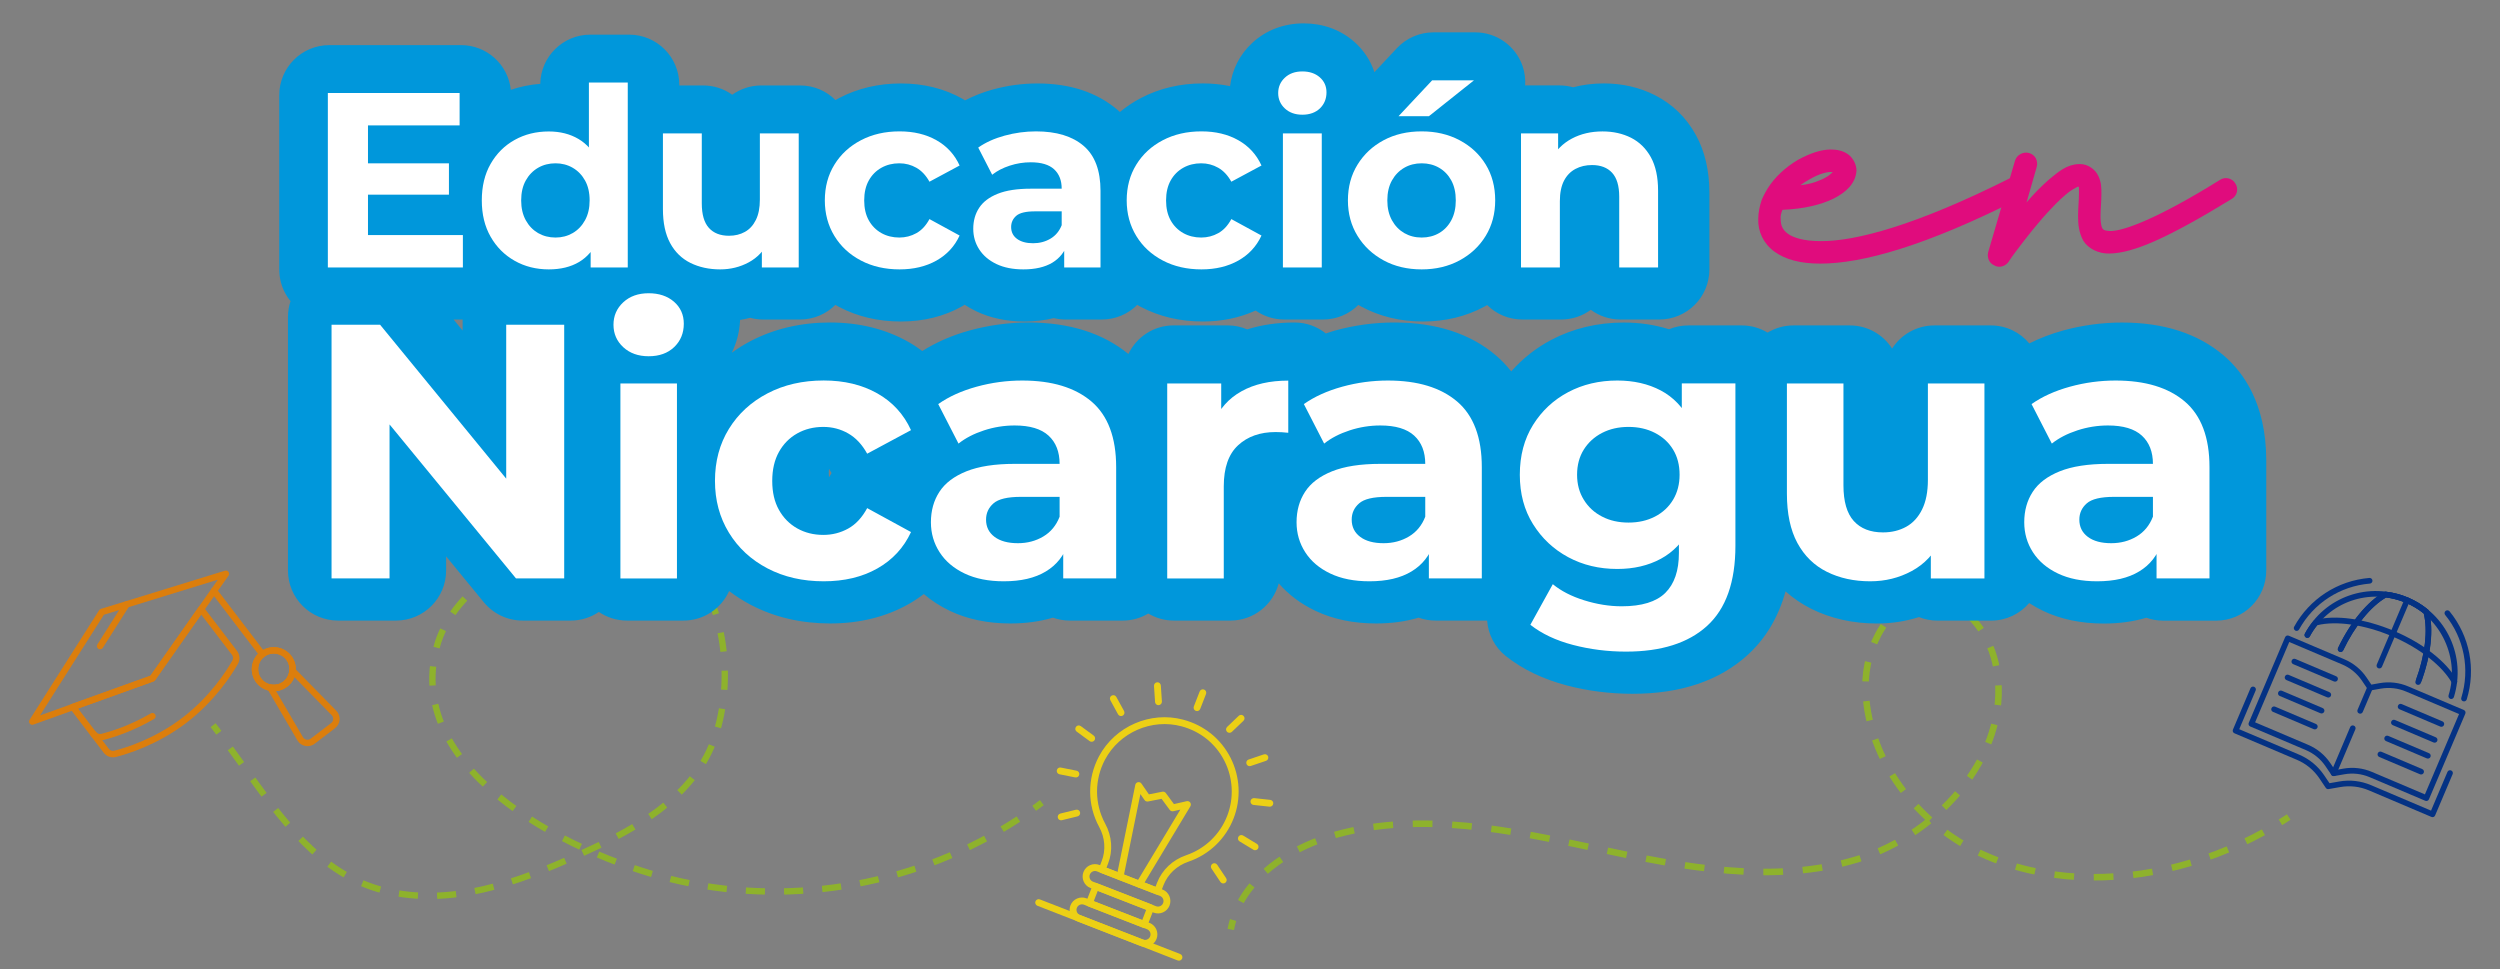 <?xml version="1.0" encoding="utf-8"?>
<!-- Generator: Adobe Illustrator 24.0.0, SVG Export Plug-In . SVG Version: 6.00 Build 0)  -->
<svg version="1.1" id="Capa_1" xmlns="http://www.w3.org/2000/svg" xmlns:xlink="http://www.w3.org/1999/xlink" x="0px" y="0px"
	 viewBox="0 0 588 228" style="enable-background:new 0 0 588 228;" xml:space="preserve">
<rect x="0" y="0" width="588" height="228" fill="#808080" stroke="none"/>
<style type="text/css">
	.st0{fill:none;stroke:#8EB22C;stroke-width:1.539;stroke-miterlimit:10;}
	.st1{fill:none;stroke:#8EB22C;stroke-width:1.539;stroke-miterlimit:10;stroke-dasharray:4.634,4.634;}
	.st2{fill:#ECD015;}
	.st3{fill:none;stroke:#8EB22C;stroke-width:1.492;stroke-miterlimit:10;}
	.st4{fill:none;stroke:#8EB22C;stroke-width:1.492;stroke-miterlimit:10;stroke-dasharray:4.495,4.495;}
	.st5{fill:#043284;}
	.st6{fill:#0097DB;}
	.st7{fill:#E00C7D;}
	.st8{fill:#FFFFFF;}
	.st9{fill:#DC7E0C;}
</style>
<g id="letras_x5F_mapa">
	<g>
		<g>
			<path class="st0" d="M538.31,192.17c-0.64,0.42-1.29,0.84-1.95,1.24"/>
			<path class="st1" d="M532.35,195.75c-7.16,3.94-14.85,6.89-22.84,8.67c-15.41,3.43-32.19,2.51-46.1-4.95
				c-13.91-7.46-24.39-22.07-24.64-37.85c-0.15-9.53,5.55-20.67,15.07-20.79c7.85-0.1,13.83,7.56,15.52,15.23
				c4.44,20.17-12.73,40.02-32.49,46.03c-19.76,6.01-41.02,1.85-61.22-2.49c-20.2-4.34-41.33-8.8-61.25-3.34
				c-9.85,2.7-19.74,8.81-23.6,17.94"/>
			<path class="st0" d="M290.02,216.38c-0.22,0.73-0.4,1.48-0.54,2.24"/>
		</g>
	</g>
	<g>
		<path class="st2" d="M271.94,210.37l-13.03-5.07c-0.41-0.16-0.62-0.63-0.46-1.04l0.67-1.73c1-2.57,0.79-5.49-0.59-8.02
			c-2.82-5.17-2.83-11.38-0.05-16.62c3.76-7.06,12.09-10.69,19.83-8.62c4.9,1.31,8.85,4.5,11.13,8.99c2.24,4.43,2.5,9.61,0.7,14.23
			c-1.87,4.81-5.76,8.53-10.65,10.19c-2.7,0.92-4.82,2.92-5.83,5.5l-0.67,1.73C272.82,210.33,272.35,210.53,271.94,210.37z
			 M260.24,204.09l11.53,4.49l0.38-0.98c1.18-3.02,3.66-5.36,6.81-6.44c4.44-1.51,7.97-4.88,9.67-9.25c1.63-4.19,1.4-8.9-0.63-12.92
			c-2.06-4.07-5.65-6.97-10.1-8.16c-7.01-1.88-14.58,1.41-17.99,7.82c-2.53,4.75-2.51,10.39,0.04,15.09
			c1.6,2.94,1.85,6.36,0.67,9.37L260.24,204.09z"/>
		<path class="st2" d="M271.31,214.64l-14.82-5.77c-1.5-0.58-2.24-2.27-1.66-3.77c0.58-1.5,2.27-2.24,3.77-1.66l14.82,5.77
			c1.5,0.58,2.24,2.27,1.66,3.77C274.49,214.48,272.8,215.23,271.31,214.64z M258.01,204.95c-0.67-0.26-1.42,0.07-1.68,0.74
			c-0.26,0.67,0.07,1.42,0.74,1.68l14.82,5.77c0.67,0.26,1.42-0.07,1.68-0.74c0.26-0.67-0.07-1.42-0.74-1.68L258.01,204.95z"/>
		<path class="st2" d="M268.25,222.49l-14.82-5.77c-1.5-0.58-2.24-2.27-1.66-3.77c0.58-1.5,2.27-2.24,3.77-1.66l14.82,5.77
			c1.5,0.58,2.24,2.27,1.66,3.77C271.44,222.33,269.75,223.07,268.25,222.49z M254.96,212.79c-0.67-0.26-1.42,0.07-1.68,0.74
			c-0.26,0.67,0.07,1.42,0.74,1.68l14.82,5.77c0.67,0.26,1.42-0.07,1.68-0.74c0.26-0.67-0.07-1.42-0.74-1.68L254.96,212.79z"/>
		<path class="st2" d="M268.82,218.19l-12.9-5.02c-0.41-0.16-0.62-0.63-0.46-1.04l1.53-3.92c0.16-0.41,0.63-0.62,1.04-0.46
			l12.9,5.02c0.41,0.16,0.62,0.63,0.46,1.04l-1.53,3.92C269.7,218.15,269.23,218.35,268.82,218.19z M257.25,211.96l11.4,4.44
			l0.94-2.42l-11.4-4.44L257.25,211.96z"/>
		<path class="st2" d="M277,225.9L244,213.04c-0.41-0.16-0.62-0.63-0.46-1.04s0.63-0.62,1.04-0.46l33.01,12.85
			c0.41,0.16,0.62,0.63,0.46,1.04S277.42,226.06,277,225.9z"/>
		<path class="st2" d="M267.71,208.72c-0.51-0.29-0.63-0.79-0.4-1.17l10.31-17.13l-1.67,0.38c-0.31,0.07-0.64-0.05-0.83-0.31
			l-1.92-2.61l-3.18,0.63c-0.31,0.06-0.64-0.07-0.82-0.33l-0.98-1.41l-3.99,19.59c-0.09,0.44-0.51,0.72-0.95,0.63
			c-0.44-0.09-0.72-0.51-0.63-0.95l4.37-21.44c0.06-0.32,0.31-0.56,0.63-0.63c0.32-0.06,0.64,0.06,0.82,0.33l1.75,2.53l3.17-0.62
			c0.31-0.06,0.62,0.06,0.81,0.31l1.91,2.6l3-0.68c0.32-0.07,0.64,0.05,0.83,0.31c0.19,0.26,0.2,0.61,0.04,0.89l-11.28,18.75
			C268.48,208.73,268.06,208.86,267.71,208.72z"/>
		<path class="st2" d="M281.25,167.2c-0.41-0.16-0.62-0.63-0.46-1.04l1.37-3.52c0.16-0.41,0.63-0.62,1.04-0.46
			c0.41,0.16,0.62,0.63,0.46,1.04l-1.37,3.52C282.13,167.15,281.66,167.36,281.25,167.2z"/>
		<path class="st2" d="M288.88,172.3c-0.11-0.04-0.21-0.11-0.29-0.19c-0.31-0.32-0.3-0.83,0.03-1.14l2.73-2.61
			c0.32-0.31,0.83-0.3,1.14,0.03c0.31,0.32,0.3,0.83-0.03,1.14l-2.73,2.61C289.49,172.36,289.16,172.41,288.88,172.3z"/>
		<path class="st2" d="M293.64,180.15c-0.21-0.08-0.39-0.26-0.47-0.49c-0.14-0.42,0.08-0.88,0.5-1.02l3.58-1.21
			c0.42-0.14,0.88,0.08,1.02,0.5c0.14,0.42-0.08,0.88-0.51,1.02l-3.58,1.21C294,180.22,293.81,180.22,293.64,180.15z"/>
		<path class="st2" d="M294.63,189.27c-0.33-0.13-0.55-0.47-0.51-0.84c0.05-0.44,0.45-0.76,0.89-0.71l3.75,0.41
			c0.44,0.05,0.76,0.45,0.71,0.89c-0.05,0.44-0.45,0.76-0.89,0.71l-3.75-0.41C294.76,189.32,294.69,189.3,294.63,189.27z"/>
		<path class="st2" d="M294.9,199.92c-0.13-0.06-3.35-2.02-3.35-2.02c-0.38-0.23-0.5-0.73-0.27-1.11c0.23-0.38,0.72-0.5,1.11-0.27
			l3.23,1.96c0.38,0.23,0.5,0.73,0.27,1.11C295.68,199.93,295.26,200.06,294.9,199.92z"/>
		<path class="st2" d="M287.42,207.73c-0.15-0.06-0.28-0.16-0.38-0.3l-2.1-3.14c-0.25-0.37-0.15-0.87,0.22-1.12
			c0.37-0.25,0.87-0.15,1.12,0.22l2.1,3.14c0.25,0.37,0.15,0.87-0.22,1.12C287.93,207.8,287.66,207.82,287.42,207.73z"/>
		<path class="st2" d="M272.18,165.8c-0.28-0.11-0.49-0.38-0.51-0.7l-0.25-3.77c-0.03-0.44,0.31-0.83,0.75-0.86
			c0.44-0.03,0.83,0.31,0.86,0.75l0.25,3.77c0.03,0.44-0.31,0.83-0.75,0.86C272.4,165.86,272.29,165.84,272.18,165.8z"/>
		<path class="st2" d="M263.37,168.36c-0.17-0.07-0.32-0.19-0.41-0.36l-1.81-3.31c-0.21-0.39-0.07-0.88,0.32-1.09
			c0.39-0.21,0.88-0.07,1.09,0.32l1.82,3.31c0.21,0.39,0.07,0.88-0.32,1.09C263.83,168.44,263.58,168.44,263.37,168.36z"/>
		<path class="st2" d="M256.46,174.41c-0.06-0.02-0.13-0.06-0.18-0.1l-3.04-2.23c-0.36-0.26-0.44-0.77-0.17-1.13
			c0.26-0.36,0.77-0.44,1.13-0.17l3.04,2.23c0.36,0.26,0.44,0.77,0.17,1.13C257.18,174.44,256.79,174.54,256.46,174.41z"/>
		<path class="st2" d="M249.06,182.07c-0.36-0.14-0.57-0.52-0.5-0.91c0.09-0.44,0.51-0.72,0.95-0.63l3.7,0.74
			c0.44,0.09,0.72,0.51,0.63,0.95c-0.09,0.44-0.51,0.72-0.95,0.63l-3.7-0.74C249.15,182.1,249.1,182.09,249.06,182.07z"/>
		<path class="st2" d="M249.29,192.88c-0.24-0.09-0.43-0.29-0.49-0.56c-0.11-0.43,0.16-0.87,0.59-0.97l3.67-0.9
			c0.43-0.1,0.87,0.16,0.97,0.59c0.11,0.43-0.16,0.87-0.59,0.97l-3.67,0.9C249.61,192.95,249.44,192.94,249.29,192.88z"/>
	</g>
	<g>
		<g>
			<path class="st3" d="M245.04,188.78c-0.6,0.45-1.2,0.89-1.8,1.33"/>
			<path class="st4" d="M239.53,192.65c-23.28,15.23-52.34,20.67-79.59,14.62c-23.15-5.14-65.58-24.9-57.15-55.38
				c5.98-21.63,48.31-37.52,62.08-15.33c6.95,11.2,7.48,29.86,1.31,41.4c-6.22,11.64-18.89,18.03-30.41,23.25
				c-14.05,6.37-29.73,12.09-45.31,8.28c-15.22-3.73-24.48-17.13-33.14-29.13c-1.49-2.07-2.99-4.15-4.5-6.2"/>
			<path class="st3" d="M51.48,172.34c-0.45-0.6-0.9-1.19-1.36-1.78"/>
		</g>
	</g>
	<g>
		<path class="st5" d="M576.28,164.35c-0.31-0.13-0.48-0.48-0.38-0.81c2.69-8.67-1.71-18.23-10.01-21.75
			c-8.57-3.64-18.29-0.25-22.62,7.89c-0.17,0.32-0.57,0.45-0.9,0.28c-0.32-0.17-0.45-0.58-0.28-0.9c4.65-8.75,15.1-12.4,24.31-8.49
			c9.07,3.85,13.69,13.9,10.76,23.37c-0.11,0.35-0.48,0.55-0.83,0.44C576.32,164.36,576.3,164.36,576.28,164.35z"/>
		<path class="st5" d="M579.27,164.92c-0.31-0.13-0.48-0.48-0.37-0.81c2.08-6.73,0.66-14.01-3.8-19.48c-0.23-0.28-0.19-0.7,0.1-0.94
			c0.28-0.23,0.7-0.19,0.94,0.1c4.74,5.82,6.25,13.56,4.04,20.71c-0.11,0.35-0.48,0.55-0.83,0.44
			C579.31,164.93,579.29,164.92,579.27,164.92z"/>
		<path class="st5" d="M539.9,148.34c-0.38-0.21-0.5-0.61-0.32-0.93c3.61-6.56,10.23-10.85,17.7-11.48
			c0.36-0.03,0.69,0.24,0.72,0.61c0.03,0.37-0.24,0.69-0.61,0.72c-7.03,0.59-13.26,4.63-16.65,10.8
			C540.57,148.35,540.21,148.47,539.9,148.34z"/>
		<path class="st5" d="M568.49,161.04c-0.33-0.14-0.49-0.51-0.36-0.85c2.22-5.93,2.94-11.85,1.93-15.92
			c-2.54-2.03-5.62-3.34-8.84-3.75c-3.63,2.1-7.39,6.73-10.11,12.45c-0.16,0.33-0.54,0.49-0.89,0.32c-0.33-0.16-0.47-0.55-0.31-0.89
			c2.88-6.06,6.94-10.97,10.85-13.15c0.12-0.07,0.26-0.09,0.4-0.08c3.63,0.42,7.09,1.89,9.91,4.21c0.11,0.09,0.18,0.21,0.22,0.34
			c1.15,4.33,0.44,10.66-1.92,16.94c-0.13,0.34-0.51,0.52-0.86,0.39C568.51,161.05,568.5,161.04,568.49,161.04z"/>
		<path class="st5" d="M550.25,153.3c-0.36-0.17-0.5-0.57-0.34-0.9c2.88-6.06,6.94-10.97,10.85-13.15c0.12-0.07,0.26-0.09,0.4-0.08
			c3.63,0.42,7.09,1.89,9.91,4.21c0.11,0.09,0.18,0.21,0.22,0.34c1.14,4.28,0.51,10.27-1.73,16.43c-0.13,0.35-0.51,0.52-0.85,0.4
			c-0.35-0.13-0.52-0.51-0.4-0.85c2.08-5.72,2.73-11.46,1.75-15.42c-2.54-2.03-5.62-3.34-8.84-3.75c-3.63,2.1-7.39,6.73-10.11,12.45
			C550.95,153.29,550.57,153.43,550.25,153.3z"/>
		<path class="st5" d="M559.37,157.17c-0.34-0.14-0.5-0.53-0.35-0.87l6.53-15.38c0.14-0.34,0.53-0.5,0.87-0.35
			c0.34,0.14,0.5,0.53,0.35,0.87l-6.53,15.38C560.1,157.15,559.71,157.31,559.37,157.17z"/>
		<path class="st5" d="M542.43,149.98c-0.38-0.2-0.5-0.6-0.33-0.93c0.55-1.03,1.18-1.96,2.04-3.01c0.09-0.11,0.21-0.19,0.34-0.22
			c4.81-1.28,11.77-0.32,18.6,2.58c6.83,2.9,12.36,7.23,14.78,11.59c0.18,0.32,0.06,0.73-0.26,0.91c-0.32,0.18-0.73,0.06-0.9-0.26
			c-2.25-4.04-7.66-8.26-14.14-11.01c-6.37-2.71-13.06-3.68-17.53-2.58c-0.74,0.92-1.27,1.71-1.76,2.62
			C543.12,149.99,542.75,150.11,542.43,149.98z"/>
		<path class="st5" d="M548.62,182.48c-0.12-0.05-0.22-0.13-0.29-0.24l-1.36-2.01c-1.14-1.69-2.74-3.01-4.63-3.81l-13.08-5.55
			c-0.34-0.14-0.5-0.53-0.35-0.87l8.55-20.13c0.14-0.34,0.53-0.5,0.87-0.35l13.08,5.55c2.12,0.9,3.92,2.38,5.21,4.29l1.12,1.66
			l1.97-0.35c2.27-0.4,4.59-0.13,6.7,0.77l13.08,5.55c0.34,0.14,0.5,0.53,0.35,0.87l-8.55,20.13c-0.14,0.34-0.53,0.5-0.87,0.35
			l-13.08-5.55c-1.88-0.8-3.94-1.03-5.95-0.68l-2.39,0.42C548.87,182.54,548.74,182.53,548.62,182.48z M530.4,169.89l12.47,5.29
			c2.12,0.9,3.92,2.38,5.21,4.29l1.12,1.66l1.97-0.35c2.27-0.4,4.59-0.13,6.7,0.77l12.47,5.29l8.03-18.9l-12.47-5.29
			c-1.88-0.8-3.94-1.03-5.95-0.68l-2.39,0.42c-0.26,0.05-0.52-0.06-0.67-0.28l-1.36-2.01c-1.14-1.69-2.74-3.01-4.63-3.81
			l-12.47-5.29L530.4,169.89z"/>
		<path class="st5" d="M547.32,185.55c-0.12-0.05-0.22-0.13-0.29-0.24l-1.53-2.27c-1.3-1.92-3.11-3.41-5.24-4.32l-14.72-6.25
			c-0.34-0.14-0.5-0.53-0.35-0.87l4.12-9.71c0.14-0.34,0.53-0.5,0.87-0.35c0.34,0.14,0.5,0.53,0.35,0.87l-3.86,9.1l14.11,5.99
			c2.37,1.01,4.38,2.67,5.83,4.8l1.29,1.91l2.27-0.4c2.54-0.45,5.13-0.15,7.5,0.86l14.11,5.99l3.86-9.1
			c0.14-0.34,0.53-0.5,0.87-0.35c0.34,0.14,0.5,0.53,0.35,0.87l-4.12,9.71c-0.14,0.34-0.53,0.5-0.87,0.35l-14.72-6.25
			c-2.13-0.91-4.47-1.17-6.75-0.77l-2.69,0.47C547.56,185.62,547.43,185.6,547.32,185.55z"/>
		<path class="st5" d="M548.62,182.48c-0.34-0.14-0.5-0.53-0.35-0.87l4.49-10.59c0.14-0.34,0.53-0.5,0.87-0.35
			c0.34,0.14,0.5,0.53,0.35,0.87l-4.49,10.59C549.35,182.46,548.96,182.62,548.62,182.48z"/>
		<path class="st5" d="M554.85,167.81c-0.34-0.14-0.5-0.53-0.35-0.87l2.32-5.46c0.14-0.34,0.53-0.5,0.87-0.35
			c0.34,0.14,0.5,0.53,0.35,0.87l-2.32,5.46C555.58,167.8,555.19,167.95,554.85,167.81z"/>
		<path class="st5" d="M548.95,160.28l-9.59-4.07c-0.34-0.14-0.5-0.53-0.35-0.87c0.14-0.34,0.53-0.5,0.87-0.35l9.59,4.07
			c0.34,0.14,0.5,0.53,0.35,0.87C549.68,160.26,549.29,160.42,548.95,160.28z"/>
		<path class="st5" d="M547.36,164.02l-9.59-4.07c-0.34-0.14-0.5-0.53-0.35-0.87c0.14-0.34,0.53-0.5,0.87-0.35l9.59,4.07
			c0.34,0.14,0.5,0.53,0.35,0.87C548.09,164,547.7,164.16,547.36,164.02z"/>
		<path class="st5" d="M545.78,167.76l-9.59-4.07c-0.34-0.14-0.5-0.53-0.35-0.87c0.14-0.34,0.53-0.5,0.87-0.35l9.59,4.07
			c0.34,0.14,0.5,0.53,0.35,0.87C546.5,167.74,546.11,167.9,545.78,167.76z"/>
		<path class="st5" d="M544.19,171.5l-9.59-4.07c-0.34-0.14-0.5-0.53-0.35-0.87c0.14-0.34,0.53-0.5,0.87-0.35l9.59,4.07
			c0.34,0.14,0.5,0.53,0.35,0.87C544.92,171.48,544.53,171.64,544.19,171.5z"/>
		<path class="st5" d="M573.95,170.89l-9.59-4.07c-0.34-0.14-0.5-0.53-0.35-0.87c0.14-0.34,0.53-0.5,0.87-0.35l9.59,4.07
			c0.34,0.14,0.5,0.53,0.35,0.87C574.68,170.88,574.29,171.03,573.95,170.89z"/>
		<path class="st5" d="M572.37,174.63l-9.59-4.07c-0.34-0.14-0.5-0.53-0.35-0.87c0.14-0.34,0.53-0.5,0.87-0.35l9.59,4.07
			c0.34,0.14,0.5,0.53,0.35,0.87C573.09,174.62,572.7,174.77,572.37,174.63z"/>
		<path class="st5" d="M570.78,178.37l-9.59-4.07c-0.34-0.14-0.5-0.53-0.35-0.87c0.14-0.34,0.53-0.5,0.87-0.35l9.59,4.07
			c0.34,0.14,0.5,0.53,0.35,0.87C571.51,178.36,571.12,178.51,570.78,178.37z"/>
		<path class="st5" d="M569.19,182.11l-9.59-4.07c-0.34-0.14-0.5-0.53-0.35-0.87c0.14-0.34,0.53-0.5,0.87-0.35l9.59,4.07
			c0.34,0.14,0.5,0.53,0.35,0.87S569.53,182.25,569.19,182.11z"/>
	</g>
	<path class="st6" d="M523.03,83.62c-6.04-5.15-14.09-7.76-23.92-7.76c-4.67,0-9.33,0.63-13.86,1.87c-2.86,0.79-5.51,1.82-7.96,3.04
		c-2.16-2.59-5.41-4.23-9.04-4.23h-13.3c-4.17,0-7.84,2.17-9.93,5.44c-2.09-3.27-5.76-5.44-9.93-5.44h-13.3
		c-2.22,0-4.28,0.62-6.05,1.69c-1.77-1.06-3.84-1.69-6.05-1.69h-12.62c-1.6,0-3.13,0.32-4.52,0.9c-3.31-1.05-6.87-1.58-10.65-1.58
		c-6.18,0-11.92,1.38-17.06,4.09c-3.61,1.91-6.75,4.4-9.4,7.4c-1.18-1.5-2.41-2.74-3.58-3.74c-6.04-5.15-14.09-7.76-23.92-7.76
		c-4.67,0-9.33,0.63-13.86,1.87c-0.77,0.21-1.5,0.47-2.24,0.71c-2.01-1.61-4.56-2.58-7.34-2.58c-4.02,0-7.75,0.54-11.16,1.62
		c-1.42-0.6-2.97-0.94-4.61-0.94h-12.7c-4.69,0-8.73,2.75-10.63,6.73c-5.99-4.9-13.87-7.41-23.47-7.41c-4.67,0-9.33,0.63-13.86,1.87
		c-4.16,1.14-7.89,2.79-11.15,4.84c-1.05-0.78-2.14-1.51-3.31-2.17c-5.35-3.01-11.54-4.54-18.39-4.54c-6.84,0-13.11,1.47-18.66,4.36
		c-1.57,0.82-3.05,1.74-4.45,2.75c1.17-2.35,1.83-4.94,1.96-7.71c0.8-0.13,1.59-0.29,2.37-0.5c0.97,0.26,1.99,0.4,3.05,0.4h8.67
		c3.25,0,6.19-1.32,8.32-3.44c0.29,0.16,0.58,0.34,0.87,0.49c4.34,2.27,9.23,3.42,14.53,3.42c5.36,0,10.22-1.21,14.45-3.6
		c0.19-0.11,0.37-0.23,0.55-0.34c0.86,0.56,1.76,1.07,2.72,1.53c3.35,1.6,7.18,2.41,11.4,2.41c2.43,0,4.71-0.27,6.84-0.8
		c0.89,0.21,1.82,0.33,2.77,0.33h8.55c3.25,0,6.19-1.32,8.32-3.44c0.29,0.16,0.58,0.34,0.87,0.49c4.34,2.27,9.23,3.42,14.53,3.42
		c4.53,0,8.7-0.88,12.44-2.58c1.91,1.33,4.22,2.11,6.72,2.11h9.14c3.24,0,6.18-1.31,8.31-3.43c0.22,0.12,0.42,0.26,0.64,0.37
		c4.33,2.34,9.22,3.53,14.54,3.53c5.27,0,10.14-1.18,14.48-3.51c0.21-0.11,0.41-0.24,0.62-0.36c2.13,2.1,5.05,3.4,8.28,3.4h9.14
		c2.61,0,5.02-0.85,6.97-2.28c1.95,1.44,4.36,2.28,6.97,2.28h9.14c6.5,0,11.78-5.27,11.78-11.78V45.34c0-5.2-1.07-9.77-3.17-13.58
		c-2.29-4.15-5.54-7.3-9.65-9.38c-3.63-1.83-7.67-2.76-12.02-2.76c-2.51,0-4.93,0.31-7.22,0.91c-1.02-0.29-2.1-0.44-3.21-0.44h-8.06
		c0.09-1.52-0.1-3.08-0.62-4.59c-1.65-4.73-6.11-7.89-11.12-7.89h-9.84c-3.25,0-6.37,1.35-8.59,3.72l-5.29,5.65
		c-0.9-2.76-2.54-5.23-4.81-7.21c-3.21-2.79-7.3-4.27-11.83-4.27c-4.67,0-8.85,1.59-12.1,4.6c-2.93,2.71-4.73,6.27-5.21,10.16
		c-2.05-0.42-4.19-0.64-6.41-0.64c-5.3,0-10.19,1.15-14.53,3.42c-1.81,0.94-3.46,2.05-4.97,3.3c-0.19-0.17-0.38-0.34-0.56-0.5
		c-4.84-4.12-11.17-6.21-18.83-6.21c-3.54,0-7.07,0.48-10.5,1.42c-2.36,0.65-4.53,1.52-6.54,2.56c-0.21-0.12-0.4-0.26-0.61-0.38
		c-4.24-2.39-9.1-3.6-14.45-3.6c-5.3,0-10.19,1.15-14.53,3.42c-0.3,0.16-0.58,0.33-0.87,0.49c-2.13-2.13-5.07-3.44-8.32-3.44h-9.14
		c-2.54,0-4.9,0.81-6.83,2.18c-1.93-1.37-4.28-2.18-6.83-2.18h-5.62v-0.17c0-6.5-5.27-11.78-11.78-11.78h-9.14
		c-6.44,0-11.67,5.16-11.78,11.57c-2.41,0.18-4.72,0.66-6.92,1.41c-0.63-5.91-5.63-10.52-11.71-10.52H77.46
		c-6.5,0-11.78,5.27-11.78,11.78v41.01c0,2.82,0.99,5.41,2.65,7.43c-0.38,1.16-0.6,2.4-0.6,3.69v59.66c0,6.5,5.27,11.78,11.78,11.78
		h13.64c6.5,0,11.78-5.27,11.78-11.78v-3.32l8.87,10.8c2.24,2.72,5.58,4.3,9.1,4.3h11.34c2.45,0,4.72-0.75,6.61-2.03
		c1.88,1.28,4.16,2.03,6.61,2.03h13.3c4.78,0,8.88-2.85,10.73-6.94c1.59,1.21,3.29,2.3,5.13,3.26c5.54,2.9,11.82,4.36,18.66,4.36
		c6.86,0,13.05-1.53,18.4-4.54c1.28-0.72,2.47-1.52,3.6-2.38c1.79,1.54,3.82,2.85,6.09,3.94c4.14,1.98,8.95,2.98,14.28,2.98
		c3.62,0,6.96-0.46,10-1.37c1.24,0.45,2.58,0.69,3.98,0.69h12.44c2.2,0,4.25-0.61,6.01-1.66c1.76,1.05,3.81,1.66,6.01,1.66h13.3
		c5.46,0,10.03-3.72,11.37-8.75c2.31,2.66,5.19,4.82,8.62,6.45c4.14,1.98,8.95,2.98,14.28,2.98c3.62,0,6.96-0.46,10-1.37
		c1.24,0.45,2.58,0.69,3.98,0.69h12.13c0.24,3.2,1.77,6.28,4.45,8.39c3.94,3.1,8.75,5.41,14.31,6.87c4.96,1.3,10.17,1.96,15.48,1.96
		c11.28,0,20.37-3.07,27.02-9.12c4.28-3.9,7.26-8.92,8.93-14.97c1.82,1.62,3.84,3,6.08,4.12c4.61,2.28,9.79,3.44,15.41,3.44
		c3.43,0,6.74-0.51,9.89-1.51c1.34,0.53,2.81,0.83,4.35,0.83h12.62c3.59,0,6.79-1.61,8.95-4.13c1.03,0.67,2.12,1.28,3.28,1.84
		c4.14,1.98,8.95,2.98,14.28,2.98c3.62,0,6.96-0.46,10-1.37c1.24,0.45,2.58,0.69,3.98,0.69h12.44c6.5,0,11.78-5.27,11.78-11.78
		v-26.17C532.96,94.85,527.56,87.48,523.03,83.62z M195.05,112.17c-0.02,0-0.04,0-0.06,0c-0.03-0.18-0.06-0.48-0.06-0.92
		c0-0.45,0.03-0.75,0.06-0.92c0.01,0,0.03,0,0.04,0c0.04,0.06,0.09,0.14,0.14,0.24c0.13,0.24,0.27,0.47,0.41,0.69
		c-0.17,0.26-0.33,0.53-0.48,0.81C195.09,112.09,195.07,112.13,195.05,112.17z M108.81,75.16v2.59l-2.12-2.59H108.81z"/>
	<g>
		<g>
			<path class="st7" d="M417.37,59.2c-2.59-1.86-3.94-4.77-3.83-7.67c0-1.55,0.31-3,0.83-4.56c0.62-1.45,1.35-2.59,1.35-2.59
				c1.66-2.69,4.25-5.08,7.25-6.84c2.9-1.55,5.39-2.38,7.67-2.38c1.45,0,2.9,0.31,4.04,1.14s1.97,2.38,1.97,3.83
				c-0.21,3-2.38,5.08-5.49,6.63c-2.8,1.35-6.74,2.38-11.92,2.59c-0.31,0.73-0.52,1.55-0.42,2.18c0,1.45,0.42,2.49,1.66,3.42
				c1.24,0.93,3.73,1.76,7.67,1.76c8.18,0.1,22.59-3.73,44.65-14.82c1.24-0.62,2.8-0.1,3.52,1.24c0.62,1.24,0.1,2.8-1.24,3.52
				C452.7,57.96,437.89,62,428.15,62C423.48,62,419.96,61.07,417.37,59.2z M425.56,42.21c-0.72,0.41-1.45,0.83-2.07,1.35
				c1.86-0.21,3.32-0.62,4.46-1.14c1.66-0.62,2.69-1.45,3.11-1.97c-0.1,0-0.21,0-0.41,0C429.6,40.45,427.84,40.87,425.56,42.21z"/>
			<path class="st7" d="M469.07,62.42c-1.24-0.52-1.76-1.86-1.45-3.11l6.32-21.55c0.41-1.35,1.97-2.18,3.32-1.76
				c1.45,0.41,2.18,1.87,1.76,3.32l-2.38,8.29c1.66-1.97,3.52-3.83,5.28-5.39c2.28-1.87,4.14-3.52,7.04-3.63c0,0,0.21,0,0.31,0
				c1.87,0,3.63,1.35,4.25,2.8c0.73,1.45,0.73,2.8,0.73,4.14c0,1.86-0.21,3.83-0.21,5.39c0,1.45,0.21,2.59,0.52,2.9
				c0.21,0.21,0.21,0.41,1.66,0.52c3,0.1,11.09-2.8,25.9-12.02c1.24-0.83,2.9-0.41,3.63,0.83c0.83,1.24,0.42,2.9-0.83,3.63
				c-15.23,9.32-23.21,12.74-28.7,12.85c-2.59,0.1-5.08-1.14-6.22-3c-1.04-1.87-1.24-3.83-1.24-5.7c0-1.97,0.21-3.94,0.21-5.39
				c0-0.62,0-1.04,0-1.45c-0.1-0.1-0.1-0.1-0.1-0.21c-0.1,0-0.31,0.1-0.52,0.21c-0.42,0.21-0.93,0.52-1.55,0.93
				c-1.24,0.93-2.8,2.38-4.25,3.94c-3.11,3.21-6.11,7.15-8.08,9.74c-1.35,1.76-2.07,2.9-2.07,2.9c-0.52,0.73-1.35,1.14-2.18,1.14
				C469.8,62.73,469.38,62.62,469.07,62.42z"/>
		</g>
		<g>
			<g>
				<g>
					<path class="st8" d="M86.55,55.28h22.32v7.62H77.11V21.88h30.99v7.62H86.55V55.28z M85.84,38.41h19.75v7.38H85.84V38.41z"/>
					<path class="st8" d="M129.08,63.36c-2.97,0-5.64-0.67-8.03-2.02s-4.27-3.23-5.65-5.65c-1.39-2.42-2.08-5.27-2.08-8.55
						c0-3.32,0.69-6.19,2.08-8.61c1.39-2.42,3.27-4.3,5.65-5.62c2.38-1.33,5.06-1.99,8.03-1.99c2.66,0,4.98,0.59,6.97,1.76
						s3.54,2.95,4.63,5.33c1.09,2.38,1.64,5.43,1.64,9.14c0,3.67-0.53,6.71-1.58,9.11s-2.57,4.19-4.54,5.36
						S131.85,63.36,129.08,63.36z M130.66,55.87c1.48,0,2.83-0.35,4.04-1.05s2.18-1.71,2.9-3.02c0.72-1.31,1.08-2.86,1.08-4.66
						c0-1.84-0.36-3.4-1.08-4.69s-1.69-2.29-2.9-2.99s-2.56-1.05-4.04-1.05c-1.52,0-2.89,0.35-4.1,1.05c-1.21,0.7-2.18,1.7-2.9,2.99
						s-1.08,2.85-1.08,4.69c0,1.8,0.36,3.35,1.08,4.66c0.72,1.31,1.69,2.31,2.9,3.02C127.77,55.51,129.14,55.87,130.66,55.87z
						 M138.92,62.9v-6.44l0.18-9.37l-0.59-9.32V19.42h9.14V62.9H138.92z"/>
					<path class="st8" d="M169.39,63.36c-2.62,0-4.95-0.51-7-1.52c-2.05-1.02-3.64-2.57-4.77-4.66c-1.13-2.09-1.7-4.75-1.7-8V31.37
						h9.14v16.46c0,2.62,0.56,4.54,1.67,5.77s2.68,1.85,4.72,1.85c1.41,0,2.66-0.3,3.75-0.91c1.09-0.6,1.95-1.54,2.58-2.81
						c0.63-1.27,0.94-2.86,0.94-4.78V31.37h9.14V62.9h-8.67v-8.67l1.58,2.52c-1.05,2.19-2.61,3.84-4.66,4.95
						S171.81,63.36,169.39,63.36z"/>
					<path class="st8" d="M211.58,63.36c-3.4,0-6.43-0.69-9.08-2.08c-2.66-1.39-4.74-3.31-6.24-5.77c-1.5-2.46-2.26-5.25-2.26-8.38
						c0-3.16,0.75-5.97,2.26-8.41c1.5-2.44,3.58-4.35,6.24-5.74c2.66-1.39,5.68-2.08,9.08-2.08c3.32,0,6.21,0.69,8.67,2.08
						c2.46,1.39,4.28,3.37,5.45,5.95l-7.09,3.81c-0.82-1.48-1.85-2.58-3.08-3.28s-2.57-1.05-4.01-1.05c-1.56,0-2.97,0.35-4.22,1.05
						c-1.25,0.7-2.24,1.7-2.96,2.99s-1.08,2.85-1.08,4.69c0,1.84,0.36,3.4,1.08,4.69c0.72,1.29,1.71,2.28,2.96,2.99
						c1.25,0.7,2.66,1.05,4.22,1.05c1.44,0,2.78-0.34,4.01-1.03c1.23-0.68,2.26-1.79,3.08-3.31l7.09,3.87
						c-1.17,2.54-2.99,4.5-5.45,5.89C217.79,62.67,214.89,63.36,211.58,63.36z"/>
					<path class="st8" d="M240.69,63.36c-2.46,0-4.57-0.42-6.33-1.26c-1.76-0.84-3.1-1.98-4.04-3.43c-0.94-1.44-1.41-3.07-1.41-4.86
						c0-1.87,0.46-3.52,1.38-4.92c0.92-1.41,2.37-2.51,4.36-3.31c1.99-0.8,4.59-1.2,7.79-1.2h8.38v5.33h-7.38
						c-2.15,0-3.62,0.35-4.42,1.05c-0.8,0.7-1.2,1.58-1.2,2.64c0,1.17,0.46,2.1,1.38,2.78c0.92,0.68,2.18,1.03,3.78,1.03
						c1.52,0,2.89-0.36,4.1-1.08c1.21-0.72,2.09-1.79,2.64-3.19l1.41,4.22c-0.66,2.03-1.88,3.57-3.63,4.63
						C245.73,62.84,243.47,63.36,240.69,63.36z M250.3,62.9v-6.15l-0.59-1.35V44.38c0-1.95-0.6-3.48-1.79-4.57
						c-1.19-1.09-3.02-1.64-5.48-1.64c-1.68,0-3.33,0.26-4.95,0.79s-3,1.24-4.13,2.14l-3.28-6.39c1.72-1.21,3.79-2.15,6.21-2.81
						c2.42-0.66,4.88-1,7.38-1c4.8,0,8.53,1.13,11.19,3.4c2.66,2.27,3.98,5.8,3.98,10.6V62.9H250.3z"/>
					<path class="st8" d="M282.58,63.36c-3.4,0-6.43-0.69-9.08-2.08c-2.66-1.39-4.74-3.31-6.24-5.77c-1.5-2.46-2.26-5.25-2.26-8.38
						c0-3.16,0.75-5.97,2.26-8.41c1.5-2.44,3.58-4.35,6.24-5.74c2.66-1.39,5.68-2.08,9.08-2.08c3.32,0,6.21,0.69,8.67,2.08
						c2.46,1.39,4.28,3.37,5.45,5.95l-7.09,3.81c-0.82-1.48-1.85-2.58-3.08-3.28s-2.57-1.05-4.01-1.05c-1.56,0-2.97,0.35-4.22,1.05
						c-1.25,0.7-2.24,1.7-2.96,2.99s-1.08,2.85-1.08,4.69c0,1.84,0.36,3.4,1.08,4.69c0.72,1.29,1.71,2.28,2.96,2.99
						c1.25,0.7,2.66,1.05,4.22,1.05c1.44,0,2.78-0.34,4.01-1.03c1.23-0.68,2.26-1.79,3.08-3.31l7.09,3.87
						c-1.17,2.54-2.99,4.5-5.45,5.89C288.79,62.67,285.9,63.36,282.58,63.36z"/>
					<path class="st8" d="M306.31,26.98c-1.68,0-3.05-0.49-4.1-1.46c-1.05-0.98-1.58-2.19-1.58-3.63c0-1.44,0.53-2.66,1.58-3.63
						c1.05-0.98,2.42-1.46,4.1-1.46s3.05,0.46,4.1,1.38c1.05,0.92,1.58,2.1,1.58,3.54c0,1.52-0.52,2.78-1.55,3.78
						C309.41,26.48,308.03,26.98,306.31,26.98z M301.74,62.9V31.37h9.14V62.9H301.74z"/>
					<path class="st8" d="M334.38,63.36c-3.36,0-6.34-0.7-8.94-2.11s-4.65-3.33-6.15-5.77c-1.5-2.44-2.26-5.22-2.26-8.35
						c0-3.16,0.75-5.97,2.26-8.41c1.5-2.44,3.55-4.35,6.15-5.74c2.6-1.39,5.58-2.08,8.94-2.08c3.32,0,6.29,0.69,8.91,2.08
						c2.62,1.39,4.67,3.29,6.15,5.71c1.48,2.42,2.23,5.23,2.23,8.44c0,3.13-0.74,5.91-2.23,8.35c-1.49,2.44-3.54,4.36-6.15,5.77
						C340.67,62.66,337.7,63.36,334.38,63.36z M334.38,55.87c1.52,0,2.89-0.35,4.1-1.05s2.17-1.71,2.87-3.02
						c0.7-1.31,1.05-2.86,1.05-4.66c0-1.84-0.35-3.4-1.05-4.69s-1.66-2.29-2.87-2.99s-2.58-1.05-4.1-1.05s-2.89,0.35-4.1,1.05
						c-1.21,0.7-2.18,1.7-2.9,2.99s-1.08,2.85-1.08,4.69c0,1.8,0.36,3.35,1.08,4.66c0.72,1.31,1.69,2.31,2.9,3.02
						C331.49,55.51,332.85,55.87,334.38,55.87z M328.93,27.33l7.91-8.44h9.84l-10.6,8.44H328.93z"/>
					<path class="st8" d="M376.91,30.91c2.5,0,4.74,0.5,6.71,1.49c1.97,1,3.52,2.52,4.66,4.57c1.13,2.05,1.7,4.68,1.7,7.88V62.9
						h-9.14V46.26c0-2.54-0.56-4.41-1.67-5.62c-1.11-1.21-2.69-1.82-4.72-1.82c-1.45,0-2.75,0.3-3.9,0.91
						c-1.15,0.61-2.05,1.53-2.7,2.78c-0.64,1.25-0.97,2.85-0.97,4.8V62.9h-9.14V31.37h8.73v8.73l-1.64-2.64
						c1.13-2.11,2.75-3.73,4.86-4.86C371.82,31.47,374.22,30.91,376.91,30.91z"/>
				</g>
			</g>
			<g>
				<g>
					<path class="st8" d="M77.98,136.04V76.38h11.42l35.2,42.96h-5.54V76.38h13.64v59.66h-11.34L86.08,93.08h5.54v42.96H77.98z"/>
					<path class="st8" d="M152.56,83.79c-2.44,0-4.43-0.71-5.97-2.13c-1.53-1.42-2.3-3.18-2.3-5.28c0-2.1,0.77-3.86,2.3-5.28
						c1.53-1.42,3.52-2.13,5.97-2.13c2.44,0,4.43,0.67,5.97,2c1.53,1.34,2.3,3.06,2.3,5.16c0,2.22-0.75,4.05-2.26,5.5
						C157.07,83.07,155.06,83.79,152.56,83.79z M145.92,136.04V90.19h13.3v45.86H145.92z"/>
					<path class="st8" d="M193.73,136.72c-4.94,0-9.35-1.01-13.21-3.03s-6.89-4.82-9.08-8.4c-2.19-3.58-3.28-7.64-3.28-12.19
						c0-4.6,1.09-8.68,3.28-12.23c2.19-3.55,5.21-6.33,9.08-8.35c3.86-2.02,8.27-3.03,13.21-3.03c4.83,0,9.03,1.01,12.61,3.03
						c3.58,2.02,6.22,4.9,7.93,8.65l-10.31,5.54c-1.19-2.16-2.68-3.75-4.47-4.77s-3.74-1.53-5.84-1.53c-2.27,0-4.32,0.51-6.14,1.53
						c-1.82,1.02-3.25,2.47-4.3,4.35c-1.05,1.88-1.58,4.15-1.58,6.82s0.52,4.94,1.58,6.82c1.05,1.88,2.48,3.32,4.3,4.35
						c1.82,1.02,3.86,1.53,6.14,1.53c2.1,0,4.05-0.5,5.84-1.49c1.79-0.99,3.28-2.6,4.47-4.81l10.31,5.63
						c-1.71,3.69-4.35,6.55-7.93,8.57S198.56,136.72,193.73,136.72z"/>
					<path class="st8" d="M236.09,136.72c-3.58,0-6.65-0.61-9.21-1.83c-2.56-1.22-4.52-2.88-5.88-4.99
						c-1.36-2.1-2.05-4.46-2.05-7.07c0-2.73,0.67-5.12,2-7.16c1.33-2.05,3.45-3.65,6.35-4.82c2.9-1.16,6.68-1.75,11.34-1.75h12.19
						v7.76H240.1c-3.13,0-5.27,0.51-6.43,1.53c-1.17,1.02-1.75,2.3-1.75,3.83c0,1.71,0.67,3.05,2,4.05c1.33,1,3.17,1.49,5.5,1.49
						c2.22,0,4.21-0.53,5.97-1.58c1.76-1.05,3.04-2.6,3.83-4.65l2.05,6.14c-0.97,2.96-2.73,5.2-5.28,6.73
						C243.42,135.96,240.12,136.72,236.09,136.72z M250.07,136.04v-8.95l-0.85-1.96v-16.02c0-2.84-0.87-5.06-2.6-6.65
						c-1.73-1.59-4.39-2.39-7.97-2.39c-2.44,0-4.85,0.38-7.2,1.15c-2.36,0.77-4.36,1.8-6.01,3.11l-4.77-9.29
						c2.5-1.76,5.51-3.12,9.03-4.09c3.52-0.97,7.1-1.45,10.74-1.45c6.99,0,12.41,1.65,16.28,4.94c3.86,3.29,5.8,8.44,5.8,15.43
						v26.17H250.07z"/>
					<path class="st8" d="M274.53,136.04V90.19h12.7v12.96l-1.79-3.75c1.36-3.24,3.55-5.7,6.56-7.37c3.01-1.68,6.68-2.51,11-2.51
						v12.27c-0.57-0.06-1.08-0.1-1.53-0.13c-0.46-0.03-0.94-0.04-1.45-0.04c-3.64,0-6.58,1.04-8.82,3.11
						c-2.25,2.08-3.37,5.3-3.37,9.67v21.65H274.53z"/>
					<path class="st8" d="M322.09,136.72c-3.58,0-6.65-0.61-9.21-1.83c-2.56-1.22-4.52-2.88-5.88-4.99
						c-1.36-2.1-2.05-4.46-2.05-7.07c0-2.73,0.67-5.12,2-7.16c1.33-2.05,3.45-3.65,6.35-4.82c2.9-1.16,6.68-1.75,11.34-1.75h12.19
						v7.76H326.1c-3.13,0-5.27,0.51-6.43,1.53c-1.17,1.02-1.75,2.3-1.75,3.83c0,1.71,0.67,3.05,2,4.05c1.33,1,3.17,1.49,5.5,1.49
						c2.22,0,4.21-0.53,5.97-1.58c1.76-1.05,3.04-2.6,3.83-4.65l2.05,6.14c-0.97,2.96-2.73,5.2-5.28,6.73
						C329.42,135.96,326.13,136.72,322.09,136.72z M336.07,136.04v-8.95l-0.85-1.96v-16.02c0-2.84-0.87-5.06-2.6-6.65
						c-1.73-1.59-4.39-2.39-7.97-2.39c-2.44,0-4.85,0.38-7.2,1.15c-2.36,0.77-4.36,1.8-6.01,3.11l-4.77-9.29
						c2.5-1.76,5.51-3.12,9.03-4.09c3.52-0.97,7.1-1.45,10.74-1.45c6.99,0,12.41,1.65,16.28,4.94c3.86,3.29,5.8,8.44,5.8,15.43
						v26.17H336.07z"/>
					<path class="st8" d="M380.39,133.82c-4.26,0-8.11-0.92-11.55-2.77c-3.44-1.85-6.19-4.43-8.27-7.76
						c-2.08-3.32-3.11-7.2-3.11-11.63c0-4.49,1.04-8.4,3.11-11.72c2.07-3.32,4.83-5.89,8.27-7.71c3.44-1.82,7.29-2.73,11.55-2.73
						c3.86,0,7.27,0.78,10.23,2.34c2.95,1.56,5.26,3.98,6.9,7.24c1.65,3.27,2.47,7.46,2.47,12.57c0,5.06-0.82,9.22-2.47,12.49
						c-1.65,3.27-3.95,5.7-6.9,7.29C387.66,133.03,384.25,133.82,380.39,133.82z M382.44,153.26c-4.32,0-8.48-0.53-12.49-1.58
						c-4.01-1.05-7.34-2.63-10.01-4.73l5.28-9.55c1.93,1.59,4.39,2.86,7.37,3.79s5.92,1.41,8.82,1.41c4.72,0,8.14-1.05,10.27-3.15
						s3.2-5.23,3.2-9.38v-6.9l0.85-11.51l-0.17-11.59v-9.89h12.61v38.18c0,8.52-2.22,14.8-6.65,18.84
						C397.1,151.24,390.73,153.26,382.44,153.26z M383.03,122.91c2.33,0,4.4-0.47,6.22-1.41c1.82-0.94,3.24-2.26,4.26-3.96
						s1.53-3.67,1.53-5.88c0-2.27-0.51-4.25-1.53-5.92c-1.02-1.68-2.44-2.98-4.26-3.92c-1.82-0.94-3.89-1.41-6.22-1.41
						c-2.33,0-4.4,0.47-6.22,1.41c-1.82,0.94-3.25,2.25-4.3,3.92c-1.05,1.68-1.58,3.65-1.58,5.92c0,2.22,0.52,4.18,1.58,5.88
						c1.05,1.71,2.48,3.03,4.3,3.96C378.63,122.45,380.7,122.91,383.03,122.91z"/>
					<path class="st8" d="M439.88,136.72c-3.81,0-7.2-0.74-10.18-2.22c-2.98-1.48-5.3-3.74-6.95-6.78
						c-1.65-3.04-2.47-6.92-2.47-11.63V90.19h13.3v23.95c0,3.81,0.81,6.61,2.43,8.4c1.62,1.79,3.91,2.68,6.86,2.68
						c2.05,0,3.86-0.44,5.46-1.32c1.59-0.88,2.84-2.24,3.75-4.09c0.91-1.85,1.36-4.16,1.36-6.95V90.19h13.3v45.86h-12.61v-12.62
						l2.3,3.67c-1.53,3.18-3.79,5.58-6.78,7.2S443.4,136.72,439.88,136.72z"/>
					<path class="st8" d="M493.24,136.72c-3.58,0-6.65-0.61-9.21-1.83c-2.56-1.22-4.52-2.88-5.88-4.99
						c-1.36-2.1-2.05-4.46-2.05-7.07c0-2.73,0.67-5.12,2-7.16c1.33-2.05,3.45-3.65,6.35-4.82c2.9-1.16,6.68-1.75,11.34-1.75h12.19
						v7.76h-10.74c-3.13,0-5.27,0.51-6.43,1.53c-1.17,1.02-1.75,2.3-1.75,3.83c0,1.71,0.67,3.05,2,4.05c1.33,1,3.17,1.49,5.5,1.49
						c2.22,0,4.21-0.53,5.97-1.58c1.76-1.05,3.04-2.6,3.83-4.65l2.05,6.14c-0.97,2.96-2.73,5.2-5.28,6.73
						C500.57,135.96,497.27,136.72,493.24,136.72z M507.22,136.04v-8.95l-0.85-1.96v-16.02c0-2.84-0.87-5.06-2.6-6.65
						c-1.73-1.59-4.39-2.39-7.97-2.39c-2.44,0-4.85,0.38-7.2,1.15c-2.36,0.77-4.36,1.8-6.01,3.11l-4.77-9.29
						c2.5-1.76,5.51-3.12,9.03-4.09c3.52-0.97,7.1-1.45,10.74-1.45c6.99,0,12.41,1.65,16.28,4.94c3.86,3.29,5.8,8.44,5.8,15.43
						v26.17H507.22z"/>
				</g>
			</g>
		</g>
	</g>
	<g>
		<path class="st9" d="M36.32,160.15c-0.06,0.05-0.13,0.08-0.2,0.11L7.84,170.43c-0.3,0.11-0.64,0.01-0.84-0.24
			c-0.2-0.25-0.22-0.6-0.05-0.88l16.36-25.78c0.1-0.15,0.24-0.26,0.42-0.32l29.18-8.98c0.31-0.1,0.64,0.02,0.83,0.28
			c0.19,0.26,0.19,0.61,0.01,0.88l-17.27,24.59C36.44,160.05,36.38,160.11,36.32,160.15z M9.41,168.27l25.97-9.34l15.86-22.59
			l-26.81,8.25L9.41,168.27z"/>
		<path class="st9" d="M24,152.56c-0.24,0.19-0.59,0.21-0.86,0.04c-0.35-0.22-0.46-0.69-0.23-1.04l6.22-9.81
			c0.22-0.35,0.69-0.46,1.04-0.23c0.35,0.22,0.46,0.69,0.23,1.04l-6.22,9.81C24.13,152.44,24.07,152.51,24,152.56z"/>
		<path class="st9" d="M43.84,170.01c-6.78,5.18-13.86,7.34-16.59,8.03c-1.07,0.27-2.19-0.12-2.86-1l-7.86-10.29
			c-0.15-0.19-0.19-0.44-0.12-0.67c0.07-0.23,0.24-0.42,0.47-0.5l18.5-6.65l11.3-16.09c0.14-0.2,0.36-0.32,0.6-0.32
			c0.24-0.01,0.47,0.11,0.62,0.3l7.86,10.29c0.67,0.88,0.75,2.06,0.21,3.02C54.58,158.57,50.62,164.83,43.84,170.01z M18.36,166.65
			l7.23,9.47c0.3,0.4,0.81,0.57,1.29,0.45c2.64-0.67,9.49-2.76,16.04-7.77c6.56-5.01,10.38-11.06,11.73-13.43
			c0.24-0.43,0.21-0.96-0.1-1.36l-7.23-9.47l-10.84,15.44c-0.09,0.13-0.22,0.22-0.36,0.28L18.36,166.65z"/>
		<path class="st9" d="M36.32,169.05c-5.16,3.02-9.78,4.44-12.09,5.02c-1.07,0.27-2.19-0.12-2.86-1c-0.25-0.33-0.19-0.81,0.14-1.06
			c0.33-0.25,0.81-0.19,1.06,0.14c0.3,0.4,0.81,0.57,1.29,0.45c2.23-0.56,6.7-1.94,11.62-4.81c0.36-0.21,0.82-0.09,1.03,0.27
			C36.7,168.4,36.62,168.82,36.32,169.05z"/>
		<path class="st9" d="M62.17,154.47c-0.33,0.25-0.81,0.19-1.06-0.14l-11.39-14.92c-0.25-0.33-0.19-0.81,0.14-1.06
			c0.33-0.25,0.81-0.19,1.06,0.14l11.39,14.92C62.57,153.75,62.5,154.22,62.17,154.47z"/>
		<path class="st9" d="M67.54,161.51c-2.27,1.73-5.53,1.3-7.26-0.97s-1.3-5.53,0.98-7.26c2.27-1.73,5.53-1.3,7.26,0.98
			S69.82,159.78,67.54,161.51z M62.17,154.47c-1.61,1.23-1.92,3.54-0.69,5.15c1.23,1.61,3.54,1.92,5.15,0.69
			c1.61-1.23,1.92-3.54,0.69-5.15C66.09,153.55,63.78,153.24,62.17,154.47z"/>
		<path class="st9" d="M67.54,161.51c-2.27,1.73-5.53,1.3-7.26-0.97s-1.3-5.53,0.98-7.26c2.27-1.73,5.53-1.3,7.26,0.98
			S69.82,159.78,67.54,161.51z M62.17,154.47c-1.61,1.23-1.92,3.54-0.69,5.15c1.23,1.61,3.54,1.92,5.15,0.69
			c1.61-1.23,1.92-3.54,0.69-5.15C66.09,153.55,63.78,153.24,62.17,154.47z"/>
		<path class="st9" d="M78.8,171.27l-4.81,3.67c-0.63,0.48-1.43,0.66-2.2,0.51c-0.77-0.15-1.44-0.63-1.84-1.31l-7.02-12.02
			c-0.13-0.22-0.14-0.49-0.02-0.72c0.15-0.3,0.49-0.47,0.82-0.41c1.04,0.2,2.07-0.04,2.9-0.67c0.83-0.63,1.33-1.56,1.42-2.62
			c0.03-0.33,0.27-0.61,0.6-0.68c0.25-0.05,0.52,0.02,0.7,0.21l9.75,9.94c0.55,0.56,0.84,1.34,0.78,2.12
			C79.82,170.07,79.42,170.79,78.8,171.27z M64.92,162.53l6.33,10.85c0.18,0.31,0.48,0.52,0.83,0.59c0.35,0.07,0.71-0.01,0.99-0.23
			l4.81-3.67c0.29-0.22,0.46-0.54,0.48-0.9c0.03-0.36-0.1-0.7-0.35-0.96c0,0-8.79-8.97-8.79-8.97
			C68.55,161.03,66.82,162.35,64.92,162.53z"/>
	</g>
</g>
</svg>
